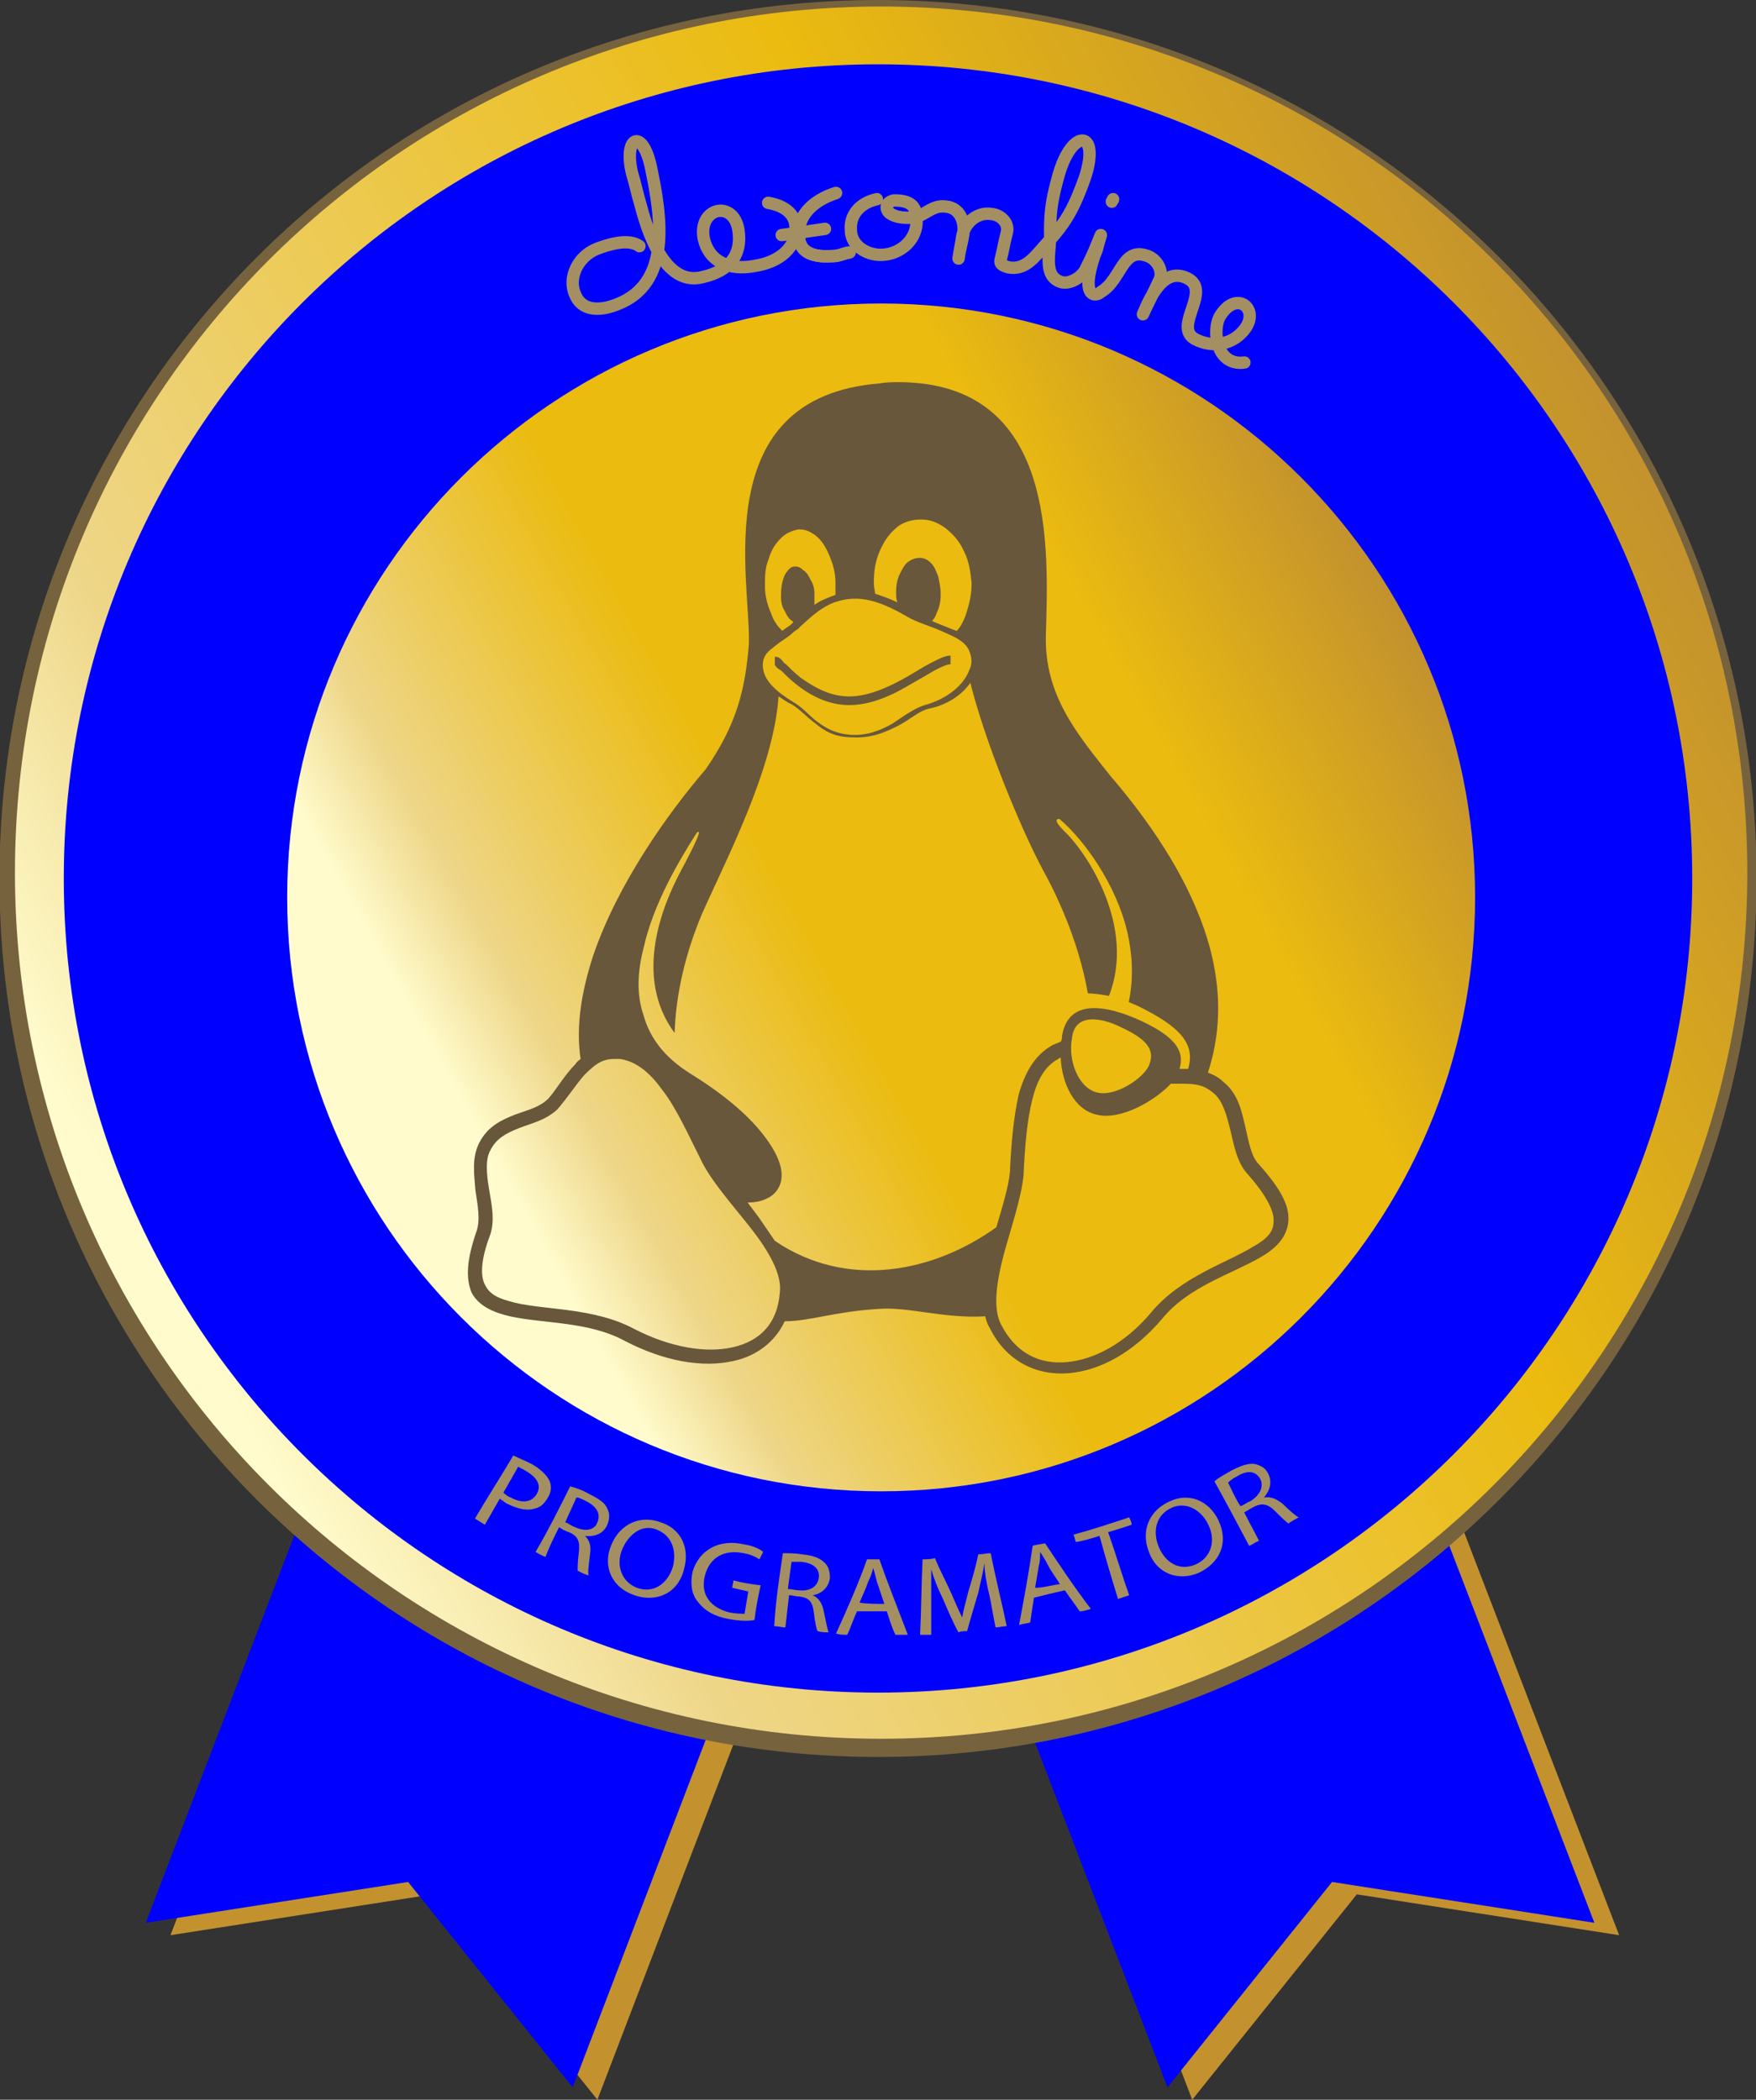 <svg width="50.094mm" height="59.904mm" version="1.1" viewBox="0 0 50.094 59.904" xmlns="http://www.w3.org/2000/svg">
  <rect x="0" y="0" width="50.094" height="59.904" fill="#333333" stroke="none"/>
  <defs>
    <linearGradient id="linearGradient5632" x2="1" gradientTransform="matrix(121.26 70.012 -70.012 121.26 341.02 623.51)" gradientUnits="userSpaceOnUse">
      <stop stop-color="#fffbcc" offset="0"/>
      <stop stop-color="#fffbcc" offset=".027"/>
      <stop stop-color="#eed688" offset=".184"/>
      <stop stop-color="#ebbb10" offset=".685"/>
      <stop stop-color="#c3922e" offset="1"/>
    </linearGradient>
    <linearGradient id="linearGradient5672" x2="1" gradientTransform="matrix(83.152 48.008 48.008 -83.152 360.07 632.51)" gradientUnits="userSpaceOnUse">
      <stop stop-color="#fffbcc" offset="0"/>
      <stop stop-color="#fffbcc" offset=".106"/>
      <stop stop-color="#eed688" offset=".193"/>
      <stop stop-color="#ebbb10" offset=".432"/>
      <stop stop-color="#ebbb10" offset=".769"/>
      <stop stop-color="#c3922e" offset="1"/>
    </linearGradient>
  </defs>
  <g transform="translate(-7.886 -21.966)">
    <g transform="matrix(.353 0 0 -.353 24.928 81.871)">
      <path d="m0 0 26.6 69.5-34.5 13.2-26.6-69.4 21.2 3.3z" fill="#c3922e"/>
    </g>
    <g transform="matrix(.353 0 0 -.353 41.897 81.871)">
      <path d="m0 0-26.7 69.5 34.5 13.2 26.7-69.4-21.2 3.3z" fill="#c3922e"/>
    </g>
    <g transform="matrix(.353 0 0 -.353 24.223 81.518)">
      <path d="m0 0 26.6 69.5-34.5 13.2-26.6-69.4 21.2 3.3z" fill="#00f"/>
    </g>
    <g transform="matrix(.353 0 0 -.353 41.191 81.518)">
      <path d="m0 0-26.7 69.5 34.5 13.2 26.7-69.4-21.2 3.3z" fill="#00f"/>
    </g>
    <g transform="matrix(.353 0 0 -.353 32.933 22.319)">
      <path d="m0 0c38.66 0 70-31.34 70-70s-31.34-70-70-70-70 31.34-70 70 31.34 70 70 70z" fill="none" stroke="#77623e" stroke-width="2"/>
    </g>
    <g transform="matrix(.353 0 0 -.353 -108.76 279.32)">
      <path d="m331.65 658.52c0-38.66 31.34-70 69.999-70 38.661 0 70.001 31.34 70.001 70s-31.34 70.001-70.001 70.001c-38.659 0-69.999-31.341-69.999-70.001" fill="url(#linearGradient5632)"/>
    </g>
    <g transform="matrix(.353 0 0 -.353 32.933 23.801)">
      <path d="m0 0c36.34 0 65.8-29.46 65.8-65.8s-29.46-65.8-65.8-65.8-65.8 29.46-65.8 65.8 29.46 65.8 65.8 65.8" fill="#00f"/>
    </g>
    <g transform="matrix(.353 0 0 -.353 -108.76 279.32)">
      <path d="m353.65 656.52c0-26.51 21.49-48.001 47.999-48.001 26.511 0 48.001 21.491 48.001 48.001 0 26.509-21.49 47.999-48.001 47.999-26.509 0-47.999-21.49-47.999-47.999" fill="url(#linearGradient5672)"/>
    </g>
    <g transform="matrix(.353 0 0 -.353 22.247 64.549)">
      <path d="m0 0c0.1-0.1 0.3-0.3 0.6-0.4 0.9-0.5 1.7-0.4 2.1 0.3s0 1.3-0.8 1.8c-0.3 0.2-0.6 0.3-0.7 0.4l-1.2-2.1m0.8 3c0.4-0.2 0.9-0.4 1.5-0.7 0.7-0.4 1.2-0.9 1.4-1.3s0.2-0.9-0.1-1.4-0.6-0.8-1.1-0.9c-0.6-0.2-1.4 0-2.2 0.4-0.2 0.1-0.4 0.3-0.6 0.4l-1.2-2.1c-0.3 0.2-0.5 0.3-0.8 0.5 1 1.7 2.1 3.4 3.1 5.1" fill="#a48f62"/>
    </g>
    <g transform="matrix(.353 0 0 -.353 24.011 65.396)">
      <path d="m0 0c0.3-0.1 0.5-0.3 0.8-0.4 0.9-0.4 1.6-0.2 1.8 0.4 0.3 0.7-0.1 1.3-0.9 1.7-0.4 0.2-0.6 0.3-0.8 0.3-0.3-0.7-0.6-1.3-0.9-2m0.4 2.9c0.4-0.1 1-0.3 1.5-0.6 0.8-0.4 1.3-0.7 1.5-1.2 0.2-0.4 0.2-0.8 0-1.3-0.3-0.7-1-1-1.8-0.9 0.4-0.4 0.5-0.9 0.4-1.5-0.1-0.9-0.2-1.5-0.1-1.7-0.3 0.1-0.6 0.2-0.9 0.4 0 0.2 0 0.7 0.1 1.5 0.1 0.9-0.1 1.3-0.8 1.6-0.3 0.1-0.5 0.2-0.8 0.4-0.4-0.8-0.8-1.6-1.1-2.4-0.3 0.1-0.6 0.3-0.8 0.4 1 1.7 1.9 3.5 2.8 5.3" fill="#a48f62"/>
    </g>
    <g transform="matrix(.353 0 0 -.353 25.634 66.172)">
      <path d="m0 0c-0.5-1.2-0.1-2.6 1.2-3.1 1.4-0.5 2.5 0.4 2.9 1.7 0.3 1.2 0 2.5-1.3 3-1.2 0.5-2.3-0.4-2.8-1.6m5-1.6c-0.5-2-2.3-2.7-4-2.1-1.8 0.6-2.6 2.3-1.9 4 0.7 1.8 2.4 2.5 4 1.9 1.6-0.5 2.4-2 1.9-3.8" fill="#a48f62"/>
    </g>
    <g transform="matrix(.353 0 0 -.353 29.409 68.183)">
      <path d="m0 0c-0.4-0.1-1.2-0.1-2.2 0.1s-1.8 0.6-2.4 1.4c-0.5 0.6-0.6 1.5-0.4 2.4 0.5 1.7 2.1 2.7 4.2 2.2 0.7-0.1 1.3-0.4 1.5-0.6l-0.3-0.6c-0.3 0.2-0.7 0.4-1.3 0.5-1.5 0.3-2.7-0.3-3.1-1.8s0.4-2.6 2-3c0.6-0.1 1-0.1 1.2-0.1l0.3 1.8c-0.4 0.1-0.9 0.2-1.3 0.3 0 0.2 0.1 0.4 0.1 0.6 0.7-0.2 1.4-0.3 2.2-0.4-0.2-0.9-0.4-1.9-0.5-2.8" fill="#a48f62"/>
    </g>
    <g transform="matrix(.353 0 0 -.353 30.361 67.301)">
      <path d="m0 0c0.3 0 0.6-0.1 0.9-0.1 0.9-0.1 1.5 0.3 1.6 1 0.1 0.8-0.5 1.2-1.4 1.3h-0.8c-0.1-0.7-0.2-1.4-0.3-2.2m-0.4 2.9c0.4 0 1 0 1.6-0.1 0.9-0.1 1.4-0.3 1.8-0.7 0.3-0.3 0.4-0.7 0.4-1.2-0.1-0.8-0.7-1.3-1.4-1.4 0.5-0.2 0.8-0.7 0.9-1.3 0.2-0.9 0.3-1.5 0.4-1.7-0.3 0-0.6 0-0.9 0.1-0.1 0.2-0.2 0.7-0.3 1.5-0.1 0.9-0.4 1.2-1.2 1.3-0.3 0-0.5 0.1-0.8 0.1-0.1-0.9-0.2-1.7-0.3-2.6-0.3 0-0.6 0.1-0.9 0.1 0.1 1.9 0.4 3.9 0.7 5.9" fill="#a48f62"/>
    </g>
    <g transform="matrix(.353 0 0 -.353 33.113 67.724)">
      <path d="m0 0-0.6 1.8c-0.1 0.4-0.2 0.8-0.3 1.1-0.1-0.4-0.2-0.7-0.4-1.1-0.2-0.6-0.5-1.2-0.7-1.7 0.6-0.1 1.3-0.1 2-0.1m-2.2-0.6c-0.3-0.6-0.5-1.3-0.8-1.9-0.3 0-0.6 0-0.9 0.1 0.9 2 1.8 4 2.5 6h1c0.7-2 1.5-4 2.3-6.1h-1c-0.3 0.6-0.5 1.3-0.7 1.9z" fill="#a48f62"/>
    </g>
    <g transform="matrix(.353 0 0 -.353 36.111 67.477)">
      <path d="m0 0c-0.2 0.8-0.4 1.8-0.4 2.6-0.1-0.7-0.3-1.5-0.5-2.4-0.3-1-0.6-2-0.9-3.1-0.2 0-0.5 0-0.7-0.1-0.5 0.9-0.9 1.9-1.3 2.8-0.4 0.8-0.7 1.6-0.9 2.3v-5.3h-0.9c0.1 2 0.1 4.1 0.2 6.1 0.3 0 0.7 0 1 0.1 0.4-1 0.9-1.9 1.3-2.8 0.3-0.7 0.6-1.4 0.9-2 0.1 0.6 0.3 1.3 0.5 2.1 0.3 1 0.6 2 0.8 3 0.3 0 0.7 0.1 1 0.1 0.4-2 0.9-4 1.3-5.9-0.3 0-0.6-0.1-0.9-0.1-0.2 0.9-0.3 1.7-0.5 2.6" fill="#a48f62"/>
    </g>
    <g transform="matrix(.353 0 0 -.353 38.122 67.16)">
      <path d="m0 0c-0.3 0.5-0.7 1-1 1.6-0.2 0.4-0.4 0.7-0.6 1 0-0.4 0-0.8-0.1-1.1l-0.3-1.8c0.6 0 1.3 0.2 2 0.3m-2.1-1.1c-0.1-0.7-0.2-1.3-0.3-2-0.3-0.1-0.6-0.1-0.9-0.2 0.4 2.1 0.8 4.3 1.1 6.4 0.3 0.1 0.6 0.1 1 0.2 1.2-1.8 2.4-3.6 3.7-5.3-0.3-0.1-0.6-0.2-0.9-0.2-0.4 0.6-0.8 1.1-1.2 1.7-0.9-0.2-1.7-0.4-2.5-0.6" fill="#a48f62"/>
    </g>
    <g transform="matrix(.353 0 0 -.353 39.251 65.784)">
      <path d="m0 0c-0.6-0.2-1.3-0.4-1.9-0.5-0.1 0.2-0.1 0.4-0.2 0.6 1.5 0.4 3 0.9 4.5 1.4 0.1-0.2 0.2-0.4 0.2-0.6-0.6-0.2-1.2-0.4-1.9-0.6 0.6-1.7 1.1-3.4 1.7-5.1-0.3-0.1-0.6-0.2-0.9-0.3-0.5 1.6-1 3.3-1.5 5.1" fill="#a48f62"/>
    </g>
    <g transform="matrix(.353 0 0 -.353 40.944 66.102)">
      <path d="m0 0c0.5-1.2 1.6-2 3-1.4 1.3 0.6 1.6 2 1 3.2-0.5 1.1-1.7 1.9-2.9 1.4-1.4-0.6-1.6-2-1.1-3.2m4.8 2.2c0.9-1.9 0.1-3.5-1.6-4.3-1.7-0.7-3.4 0-4 1.7-0.7 1.8 0.1 3.4 1.7 4.1 1.5 0.7 3.1 0.1 3.9-1.5" fill="#a48f62"/>
    </g>
    <g transform="matrix(.353 0 0 -.353 43.273 64.937)">
      <path d="m0 0c0.3 0.1 0.5 0.3 0.8 0.4 0.8 0.5 1.1 1.2 0.8 1.8-0.4 0.7-1.1 0.7-1.9 0.2-0.4-0.2-0.6-0.4-0.7-0.5 0.3-0.6 0.6-1.3 1-1.9m-2.1 2c0.3 0.3 0.9 0.6 1.4 0.9 0.8 0.4 1.4 0.6 1.9 0.5 0.4-0.1 0.8-0.3 1-0.7 0.4-0.7 0.2-1.4-0.3-2 0.5 0.1 1-0.1 1.5-0.5 0.6-0.6 1.1-1 1.3-1.1-0.3-0.2-0.6-0.3-0.8-0.5-0.2 0.1-0.6 0.5-1.1 1-0.6 0.6-1.1 0.7-1.8 0.3-0.2-0.1-0.5-0.3-0.7-0.4 0.4-0.8 0.8-1.5 1.2-2.3-0.3-0.1-0.5-0.3-0.8-0.4-0.9 1.7-1.8 3.4-2.8 5.2" fill="#a48f62"/>
    </g>
    <g transform="matrix(.353 0 0 -.353 25.401 52.178)">
      <path d="m0 0h0.5c1.3-0.2 2.4-1.1 3.4-2.5 1.1-1.4 2-3.4 3.1-5.6 0.8-1.7 2.5-3.6 4-5.5s2.6-3.8 2.4-5.3c-0.2-2.5-1.6-3.9-3.8-4.4s-5.1 0-8 1.5c-3.2 1.7-7.1 1.5-9.6 2.1-1.2 0.3-2 0.6-2.4 1.4-0.4 0.7-0.4 2 0.4 4.1 0.4 1.2 0.1 2.5-0.1 3.7s-0.3 2.4 0.1 3.1c0.5 1 1.3 1.4 2.3 1.8s2.1 0.6 3.1 1.5c0.8 0.9 1.5 2 2.2 2.8 0.8 0.8 1.4 1.3 2.4 1.3m36.1 0.1c0.1-2.1 1.1-4.2 2.9-4.6 2-0.5 4.8 1.2 6 2.5h0.7c1.1 0 1.9 0 2.8-0.8 0.7-0.6 1-1.7 1.3-2.9s0.5-2.6 1.4-3.6c1.6-1.8 2.2-3.1 2.1-3.9 0-0.8-0.6-1.4-1.7-2-2.1-1.3-5.8-2.4-8.2-5.3-2.1-2.5-4.6-3.8-6.8-4s-4.1 0.7-5.3 3c-0.7 1.3-0.4 3.4 0.2 5.7 0.6 2.2 1.4 4.5 1.6 6.4 0.1 2.4 0.3 4.5 0.7 6.1s1 2.7 2.1 3.3c0.1 0.1 0.2 0.1 0.2 0.1m2.6 3.1c0.6 0 1.4-0.2 2.2-0.6 2.2-1 2.9-1.9 2.3-3.2-0.5-1-2.7-2.5-4.2-2.1s-2.3 2.6-2 4.3c0.1 1.1 0.7 1.6 1.7 1.6m-9.9 27.2c1.2-4.8 4-11.6 5.8-15 1-1.8 2.9-5.6 3.7-10.1 0.5 0 1.1-0.1 1.7-0.2 2.2 5.6-1.8 11.6-3.6 13.3-0.7 0.7-0.8 1-0.4 1 2-1.7 4.6-5.3 5.5-9.2 0.4-1.8 0.5-3.7 0.1-5.6 0.2-0.1 0.5-0.2 0.7-0.3 3.5-1.7 4.7-3.1 4.1-5.1h-0.7c0.5 1.6-0.6 2.8-3.6 4.1-3.1 1.3-5.5 1.2-5.9-1.5 0-0.1 0-0.3-0.1-0.4-0.2-0.1-0.5-0.2-0.7-0.3-1.4-0.8-2.2-2.2-2.7-4-0.4-1.8-0.6-3.9-0.7-6.2-0.1-1.2-0.6-2.8-1.1-4.5-5-3.6-12-5.1-17.9-1.1-0.4 0.6-0.9 1.3-1.3 1.9-0.3 0.4-0.6 0.8-0.9 1.2 0.6 0 1.1 0.1 1.5 0.3 0.5 0.2 0.9 0.6 1.1 1.1 0.4 1 0 2.3-1.2 3.9s-3.1 3.3-6 5.1c-2.1 1.3-3.3 2.9-3.8 4.7-0.6 1.7-0.5 3.6 0 5.5 0.8 3.6 2.9 7.1 4.3 9.3 0.4 0.3 0.1-0.5-1.4-3.3-1.3-2.5-3.8-8.3-0.4-12.9 0.1 3.2 0.9 6.5 2.2 9.6 1.9 4.3 5.8 11.7 6.2 17.6 0.2-0.1 0.7-0.5 1-0.6 0.7-0.4 1.3-1.1 2-1.6 0.7-0.6 1.6-1.1 2.9-1.1 1.6-0.1 2.7 0.4 3.7 0.9s1.7 1.2 2.5 1.4c1.5 0.3 2.7 1.1 3.4 2.1m-1.6 2.2c-0.5 0-1-0.3-1.6-0.6s-1.2-0.7-1.9-1.1c-1.4-0.8-3.1-1.6-4.7-1.6s-2.9 0.8-3.9 1.5c-0.5 0.4-0.9 0.8-1.2 1.1-0.2 0.1-0.3 0.3-0.4 0.4s-0.2 0.2-0.5 0.2v-0.7s0.1 0 0.1-0.1c0.1-0.1 0.2-0.2 0.4-0.3 0.3-0.3 0.7-0.7 1.2-1.1 1-0.8 2.5-1.7 4.3-1.7s3.5 0.8 5 1.7c0.7 0.4 1.4 0.8 1.9 1.1 0.6 0.3 1 0.5 1.3 0.5zm-7.7 4.6c1.1 0 2.4-0.4 4.1-1.4 1-0.6 1.8-0.7 3.5-1.5 0.9-0.4 1.4-0.8 1.6-1.3s0.3-1 0-1.6c-0.4-1.1-1.7-2.3-3.6-2.8-0.9-0.3-1.7-0.9-2.6-1.5-0.9-0.5-2-1-3.4-0.9-1.2 0.1-1.9 0.5-2.6 1s-1.2 1.2-2.1 1.7c-1.3 0.8-2.1 1.6-2.3 2.4s0 1.4 0.7 1.9c0.7 0.6 1.3 0.9 1.6 1.2s0.5 0.3 0.6 0.5c0.6 0.5 1.5 1.5 2.8 2 0.6 0.2 1.1 0.3 1.7 0.3m-4.5 5.6c0.5 0 0.9-0.2 1.3-0.5 0.5-0.4 0.8-0.9 1.1-1.6s0.5-1.4 0.5-2.2v-1c-0.1 0-0.2-0.1-0.3-0.1-0.5-0.2-1-0.4-1.4-0.7v0.9c0 0.4-0.1 0.8-0.3 1.1-0.2 0.4-0.3 0.6-0.6 0.8-0.2 0.2-0.4 0.3-0.6 0.3h-0.1c-0.2 0-0.4-0.1-0.6-0.4-0.2-0.2-0.3-0.5-0.4-0.9s-0.1-0.8-0.1-1.2 0.1-0.8 0.3-1.1c0.2-0.4 0.3-0.6 0.6-0.8l0.1-0.1c-0.2-0.2-0.3-0.3-0.5-0.4-0.1-0.1-0.3-0.2-0.4-0.3-0.4 0.4-0.7 0.8-0.9 1.4-0.3 0.7-0.5 1.4-0.5 2.2s0 1.5 0.3 2.2c0.2 0.7 0.5 1.2 1 1.7 0.4 0.4 0.9 0.6 1.4 0.7zm9.8 0.8c0.7 0 1.3-0.2 2-0.7 0.6-0.5 1.1-1 1.5-1.9 0.4-0.8 0.5-1.6 0.6-2.5v-0.1c0-0.9-0.2-1.7-0.5-2.6-0.2-0.5-0.4-0.9-0.7-1.2-0.1 0-0.2 0.1-0.3 0.1-0.7 0.3-1.3 0.5-1.7 0.7 0.2 0.2 0.3 0.4 0.4 0.7 0.2 0.4 0.3 0.9 0.3 1.4v0.1c0 0.5-0.1 0.9-0.2 1.4-0.2 0.5-0.3 0.8-0.6 1.1s-0.6 0.4-0.9 0.4-0.6-0.1-0.9-0.3-0.5-0.6-0.7-1-0.3-0.9-0.3-1.4v-0.1c0-0.3 0-0.5 0.1-0.8-0.6 0.3-1.2 0.5-1.8 0.7 0 0.2-0.1 0.5-0.1 0.8v0.1c0 0.9 0.1 1.7 0.5 2.6s0.8 1.4 1.4 1.9c0.5 0.4 1.2 0.6 1.9 0.6m-1.7 11.1c-0.5 0-1.1 0-1.6-0.1-14.1-1.1-10.4-16.1-10.6-21.1-0.3-3.7-1-6.5-3.5-10.1-3-3.5-7.1-9.2-9.1-15.1-0.9-2.8-1.4-5.6-1-8.3-0.1-0.1-0.3-0.2-0.4-0.4-0.9-0.9-1.5-2-2.2-2.8-0.7-0.7-1.6-0.9-2.7-1.3-1-0.4-2.2-0.9-2.9-2.3-0.6-1.2-0.4-2.5-0.3-3.8 0.2-1.3 0.4-2.4 0.1-3.3-0.8-2.3-0.9-3.8-0.4-5 0.6-1.1 1.8-1.6 3.1-1.9 2.7-0.6 6.4-0.4 9.3-2l0.2 0.5-0.2-0.5c3.1-1.6 6.2-2.2 8.8-1.6 1.8 0.4 3.3 1.5 4.1 3.2 2 0 4.1 0.8 7.6 1 2.3 0.2 5.3-0.8 8.6-0.6 0.1-0.4 0.2-0.7 0.4-1 1.3-2.6 3.7-3.8 6.3-3.6s5.3 1.7 7.6 4.4l-0.4 0.3 0.4-0.3c2.1 2.6 5.6 3.6 8 5 1.2 0.7 2.1 1.6 2.2 2.9s-0.7 2.7-2.4 4.6c-0.6 0.6-0.8 1.8-1.1 3.1s-0.6 2.6-1.7 3.5c-0.4 0.4-0.8 0.6-1.3 0.8 1.4 4.3 0.9 8.5-0.6 12.4-1.8 4.7-4.9 8.8-7.3 11.6-2.7 3.4-5.3 6.5-5.2 11.3 0.2 7.1 0.9 20.4-11.8 20.5" fill="#68573b"/>
    </g>
    <g transform="matrix(.353 0 0 -.353 26.128 28.989)">
      <path d="m0 0c-0.4 0.3-1.3 0.6-3.4-0.2-1.6-0.6-2.4-2.4-1.8-3.7 0.5-1.3 1.9-1.4 3.4-0.8 4.4 1.7 3.6 7 2.7 11.2-0.7 3.1-2.2 2.3-1.5-0.6 0.3-1 0.4-1.6 0.7-2.6 0.8-3.1 2.3-6.5 5-5.8 2.2 0.5 3.2 1.8 2.9 3.8-0.4 2.5-3.3 1.8-2.8-0.7 0.4-1.8 2-2.6 4.1-2.2 2 0.3 3.5 1.5 3.3 3.3-0.1 1-1 1.6-2.2 1.8" fill="none" stroke="#a48f62" stroke-linecap="round" stroke-linejoin="round" stroke-miterlimit="3.864"/>
    </g>
    <g transform="matrix(.353 0 0 -.353 31.737 27.472)" fill="none" stroke="#a48f62" stroke-miterlimit="3.864">
      <path d="m0 0c-1.9-0.6-3.2-1.9-3-3.6 0.1-1.3 1.3-1.6 2.7-1.5 0.6 0 0.8 0.2 1.4 0.3" stroke-linecap="round" stroke-linejoin="round"/>
      <path d="m0 0c-1.9-0.6-3.2-1.9-3-3.6 0.1-1.3 1.3-1.6 2.7-1.5 0.6 0 0.8 0.2 1.4 0.3"/>
    </g>
    <g transform="matrix(.353 0 0 -.353 30.185 28.672)">
      <path d="m0 0c1.4 0.2 2.2 0.3 3.5 0.5" fill="none" stroke="#a48f62" stroke-linecap="round" stroke-linejoin="round" stroke-miterlimit="3.864"/>
    </g>
    <g transform="matrix(.353 0 0 -.353 32.901 27.649)">
      <path d="m0 0c-1.4-0.3-2.2-1.3-2.1-2.5 0-1.2 1.2-2 2.4-2 1.5 0 2.8 1.1 2.9 2.5s-0.4 1.9-1.8 1.9c-0.6-0.1-0.8-0.6-0.4-1 0.4-0.3 0.9-0.4 1.5-0.4 1.3-0.1 1.8 1.1 3.1 0.9 1.1-0.1 1.5-1.2 1.4-2.1-0.1-0.8-0.3-1.3-0.4-2.1 0.1 0.7 0.2 1.1 0.3 1.8 0.2 1.1 1.2 2 2.4 1.8 0.8-0.1 1.4-0.8 1.2-1.5-0.3-1.2-0.2-1-0.5-2.2-0.1-0.4 0.3-0.5 0.6-0.6 1.4-0.3 2.2 0.9 3.1 1.9 1.7 1.8 2.3 3.1 3.1 5.3 1.3 3.9-1 4.1-2.1 0.3-0.5-1.8-0.7-2.8-0.7-4.6 0.1-1.5-0.7-3.6 0.9-4.1 0.7-0.2 1.7 0.4 2 1.1 0.7 1.4 0.7 1.5 1.2 2.7-0.4-1.3-0.2-0.9-0.5-1.6-1.2-3.5 0.1-3.4 0.5-3 1.7 1 1.7 3.7 3.8 2.9 0.8-0.3 1.3-1.3 0.9-2-0.5-1.1-0.8-1.6-1.3-2.7 0.7 1.7 1.8 3.8 3.6 2.9 2-1-1.2-3.9 0.6-4.9 1.5-0.8 3.2-0.4 4.1 0.9 1.1 1.6-0.8 3.1-2.1 0.9-0.6-1.1-0.3-4 2-3.7" fill="none" stroke="#a48f62" stroke-linecap="round" stroke-linejoin="round" stroke-miterlimit="3.864"/>
    </g>
    <g transform="matrix(.353 0 0 -.353 39.639 27.649)">
      <path d="m0 0c0-0.1-0.1-0.1-0.1-0.2" fill="none" stroke="#a48f62" stroke-linecap="round" stroke-linejoin="round" stroke-miterlimit="3.864"/>
    </g>
  </g>
</svg>
